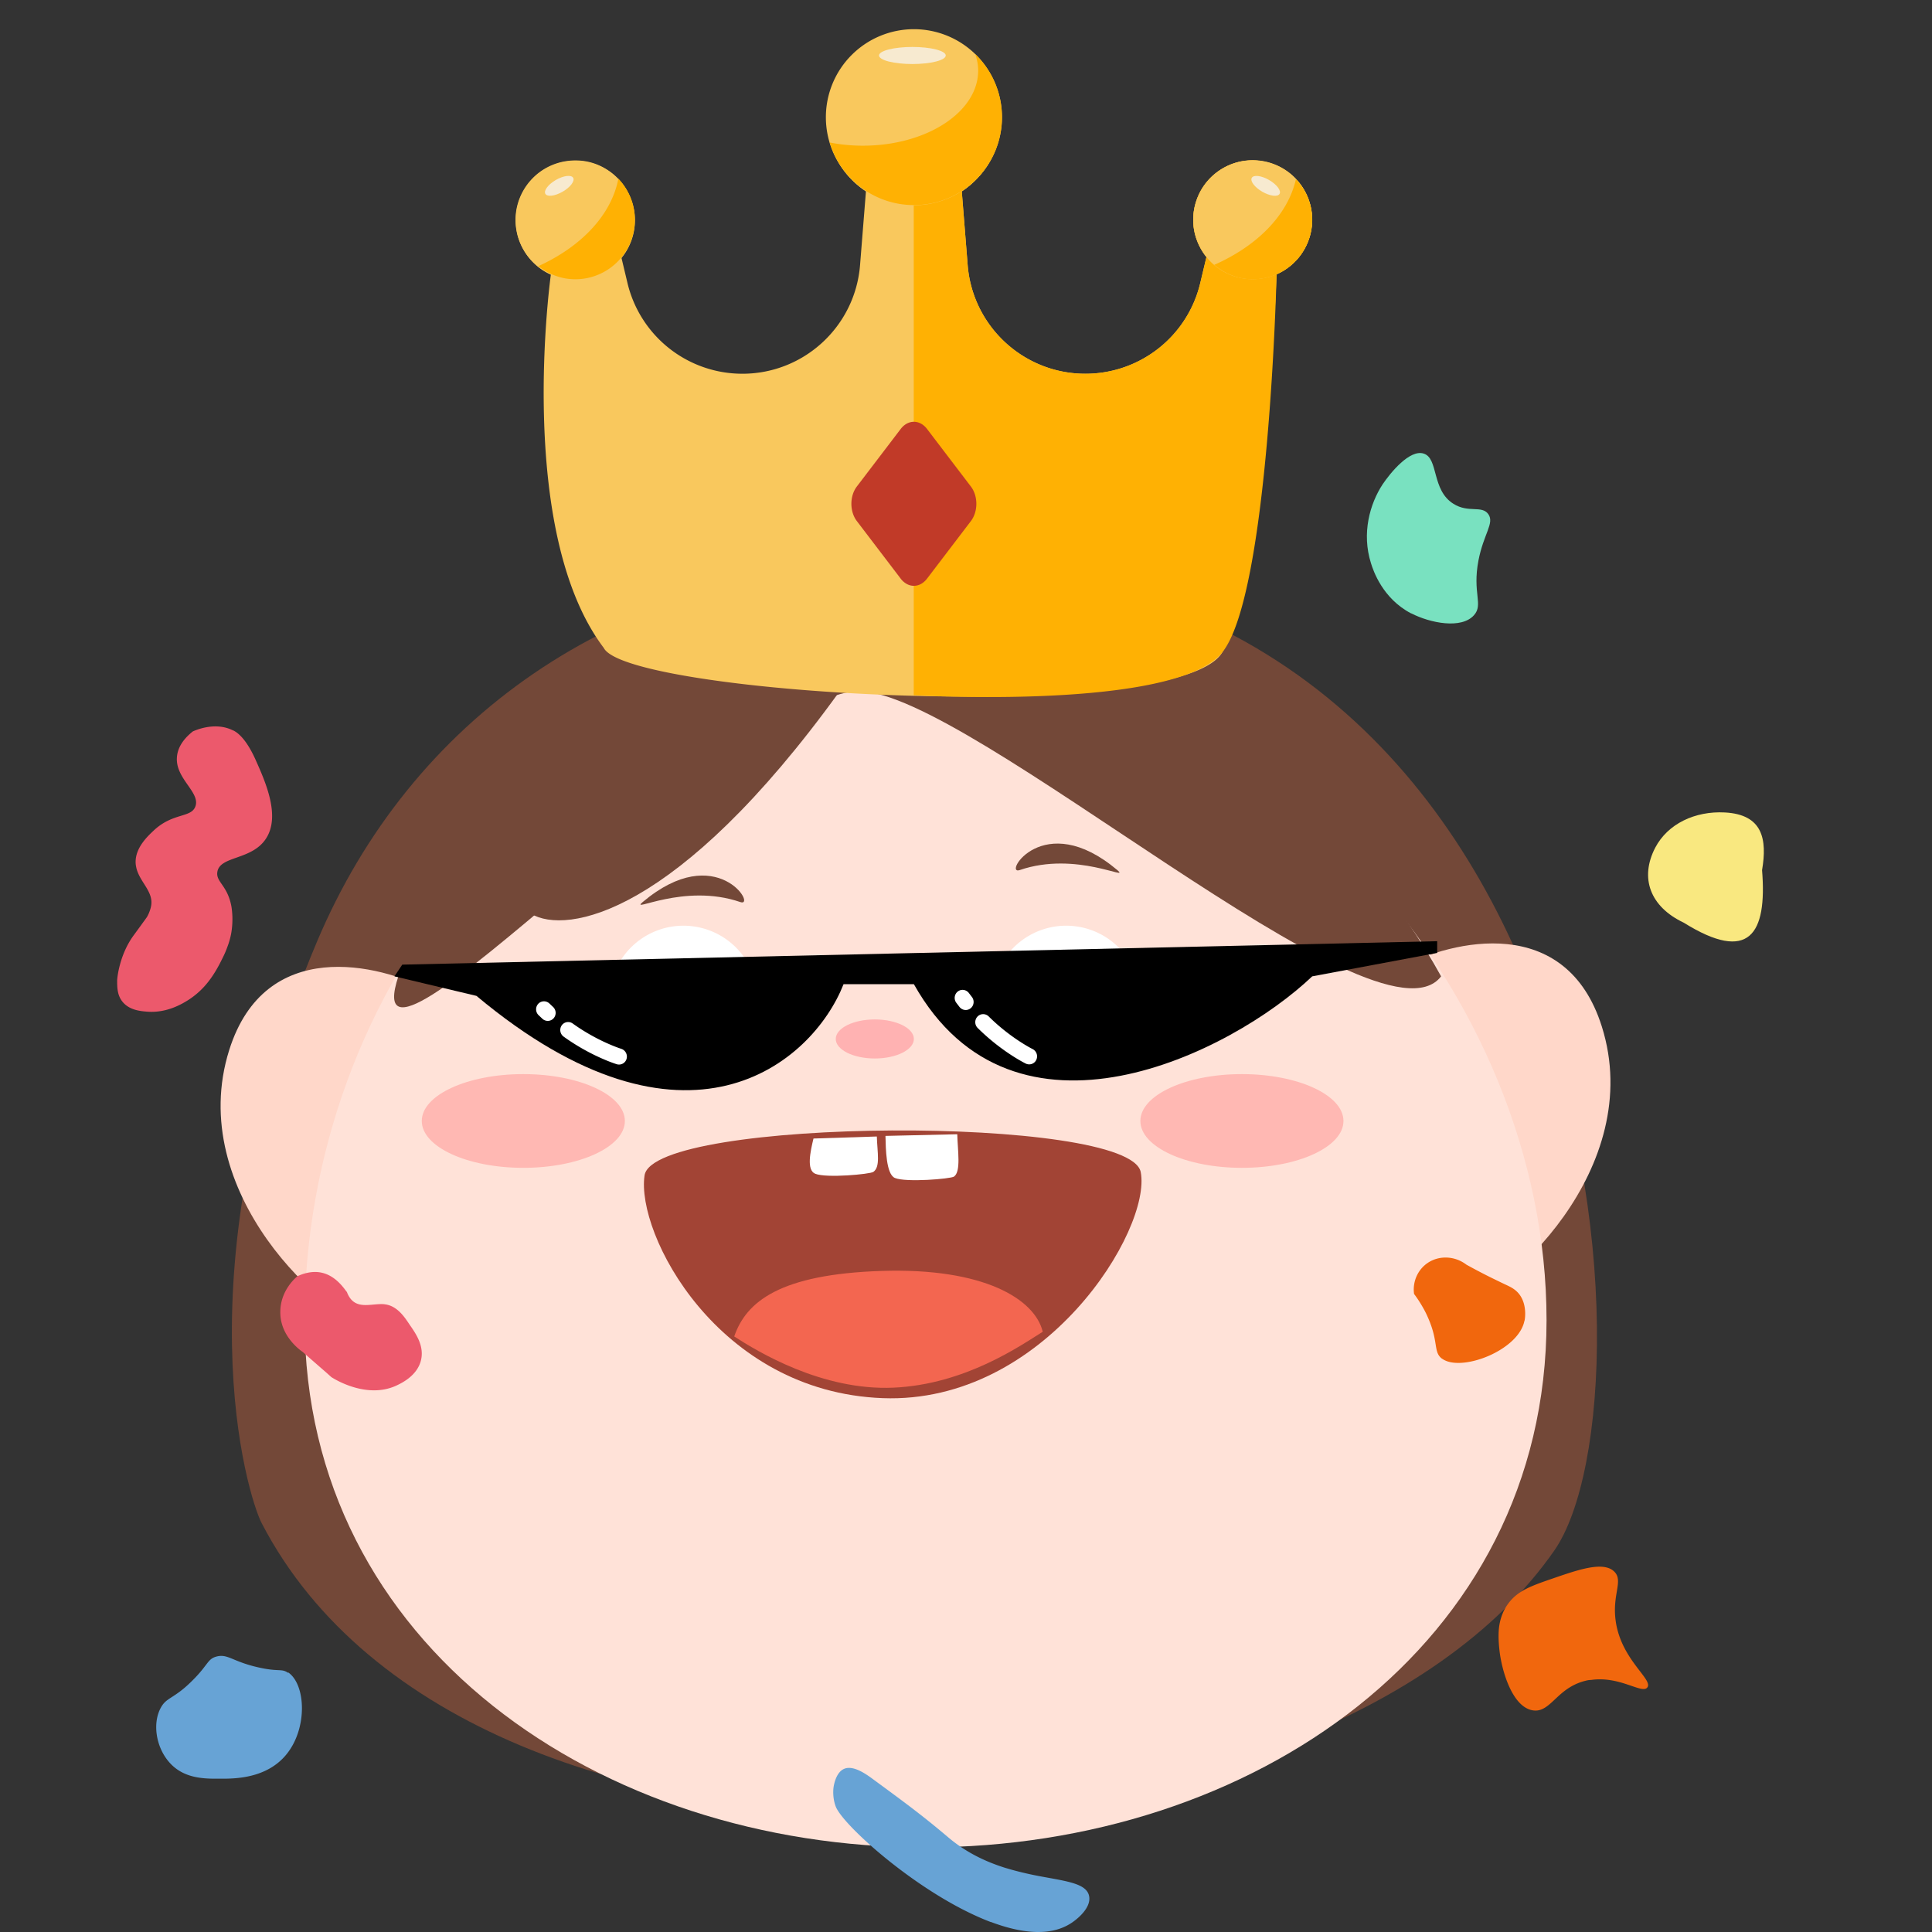 <?xml version="1.0" standalone="no"?><!DOCTYPE svg PUBLIC "-//W3C//DTD SVG 1.1//EN" "http://www.w3.org/Graphics/SVG/1.1/DTD/svg11.dtd"><svg t="1748943536757" class="icon" viewBox="0 0 1024 1024" version="1.1" xmlns="http://www.w3.org/2000/svg" p-id="5542" xmlns:xlink="http://www.w3.org/1999/xlink" width="200" height="200"><rect x="0" y="0" width="1024" height="1024" fill="#333333" stroke="none"/><path d="M167.902 499.359c49.671-117.987 157.308-194.575 298.069-200.785C852.671 281.513 880.95 739.502 823.84 821.775c-122.127 175.942-573.376 200.785-685.154-14.49-7.452-14.345-44.206-133.52 29.215-307.926z" fill="#734838" p-id="5543"></path><path d="M848.995 544.062c-18.948-60.037-79.022-45.899-106.694-31.327l26.603 181.03c29.402-6.396 103.771-74.659 80.091-149.703zM121.506 556.481c18.948-60.037 79.022-45.899 106.694-31.327l-26.603 181.03c-29.402-6.396-103.775-74.659-80.091-149.703z" fill="#FFD7C9" p-id="5544"></path><path d="M161.456 699.706c0 172.621 156.497 279.443 329.122 279.443 172.621 0 329.122-106.822 329.122-279.443 0-172.626-146.967-345.682-329.122-345.682-204.925 0-329.122 173.056-329.122 345.682z" fill="#FFE2D8" p-id="5545"></path><path d="M331.192 594.138c0 13.715-24.094 24.839-53.819 24.839s-53.819-11.124-53.819-24.839c0-13.72 24.094-24.839 53.819-24.839s53.819 11.12 53.819 24.839zM712.063 594.138c0 13.715-24.094 24.839-53.819 24.839s-53.819-11.124-53.819-24.839c0-13.72 24.094-24.839 53.819-24.839s53.819 11.12 53.819 24.839z" fill="#FF8F8E" opacity=".5" p-id="5546"></path><path d="M401.57 529.97c0 21.718-17.607 39.329-39.329 39.329s-39.329-17.611-39.329-39.329a39.329 39.329 0 0 1 39.329-39.329 39.329 39.329 0 0 1 39.329 39.329zM604.426 529.97a39.329 39.329 0 1 1-78.658 0 39.329 39.329 0 0 1 78.658 0z" fill="#FFFFFF" p-id="5547"></path><path d="M389.151 540.319a24.839 24.839 0 1 1-49.679 0 24.839 24.839 0 0 1 49.679 0zM592.006 540.319a24.839 24.839 0 1 1-49.679 0 24.839 24.839 0 0 1 49.679 0z" fill="#000000" p-id="5548"></path><path d="M484.369 550.669c0 5.713-9.269 10.35-20.7 10.35s-20.7-4.637-20.7-10.35c0-5.717 9.269-10.35 20.7-10.35s20.7 4.633 20.7 10.35z" fill="#FFB2B2" p-id="5549"></path><path d="M340.627 478.113c-7.373 6.21 21.834-10.304 51.749 0 9.025 3.109-12.42-33.119-51.749 0zM592.201 461.16c7.373 6.21-21.834-10.304-51.749 0-9.025 3.109 12.42-33.115 51.749 0z" fill="#734838" p-id="5550"></path><path d="M455.385 366.381c-64.168 0-270.191 229.765-244.254 151.106 21.391-64.86 100.186-197.059 244.254-206.995 144.069-9.936 268.406 133.855 308.427 206.995-33.119 43.469-250.133-151.106-308.427-151.106z" fill="#734838" p-id="5551"></path><path d="M281.513 484.369c18.63 11.041 77.416 1.242 163.526-117.987C380.871 366.381 281.513 484.369 281.513 484.369z" fill="#734838" p-id="5552"></path><path d="M604.604 621.196c-5.941-30.321-258.338-28.988-262.975 1.784-4.637 30.772 38.514 114.742 126.18 118.062 86.164 3.266 142.736-89.53 136.795-119.846z" fill="#A24435" p-id="5553"></path><path d="M467.374 673.616c-54.005 1.735-71.894 16.278-78.223 34.734 12.304 7.957 46.578 28.872 84.549 27.133 37.971-1.735 67.373-22.393 78.977-29.629-4.219-17.367-31.302-33.976-85.303-32.237z" fill="#F36650" p-id="5554"></path><path d="M432.073 622.103c-4.695-1.942-2.616-11.633-0.911-18.663l33.575-1.072c0.277 8.714 1.954 16.013-1.822 18.75-1.685 1.225-24.976 3.415-30.842 0.985zM474.3 624.339c-4.674-1.987-4.831-15.57-4.984-22.285l38.054-0.882c0.203 8.714 2.07 19.735-1.726 22.438-1.697 1.209-25.498 3.208-31.343 0.729z" fill="#FFFFFF" p-id="5555"></path><path d="M761.742 498.858l-548.537 12.42-4.14 6.21 43.469 10.35c110.949 92.734 178.016 35.881 194.575-6.21h37.259c52.991 94.39 168.357 36.568 211.135-4.14l66.238-12.42v-6.21z" fill="#000000" p-id="5556"></path><path d="M520.315 537.591a4.156 4.156 0 0 0-2.215 1.205 4.33 4.33 0 0 0 0.091 6.048c12.56 12.478 24.947 18.613 25.469 18.87a4.156 4.156 0 0 0 5.605-1.991 4.334 4.334 0 0 0-1.995-5.713c-0.199-0.099-11.753-5.87-23.221-17.263a4.181 4.181 0 0 0-3.734-1.155z m-10.913-12.867c-0.629 0.124-1.246 0.393-1.788 0.82a4.322 4.322 0 0 0-0.72 5.999l1.623 2.115c1.432 1.871 4.074 2.219 5.904 0.774 1.83-1.445 2.153-4.132 0.72-5.999l-1.619-2.115a4.202 4.202 0 0 0-4.119-1.594zM299.708 541.946a4.115 4.115 0 0 0-1.995 1.54 4.326 4.326 0 0 0 1.043 5.957c14.374 10.337 27.572 14.444 28.126 14.614a4.156 4.156 0 0 0 5.216-2.852 4.33 4.33 0 0 0-2.865-5.324c-0.215-0.066-12.536-3.945-25.659-13.384a4.173 4.173 0 0 0-3.867-0.551z m-12.805-10.983a4.123 4.123 0 0 0-1.639 1.093 4.314 4.314 0 0 0 0.236 6.036l1.937 1.834a4.169 4.169 0 0 0 5.949-0.17 4.314 4.314 0 0 0-0.236-6.036l-1.933-1.834a4.194 4.194 0 0 0-4.314-0.923z" fill="#FFFFFF" p-id="5557"></path><path d="M635.169 103.622c4.657-10.594 15.256-17.942 26.789-18.543 21.109-1.064 36.448 17.392 32.945 36.874a31.306 31.306 0 0 1-18.29 23.415S670.664 306.353 647.895 345.682s-315.316 22.769-327.88-2.277c-47.116-62.293-28.027-198.036-28.027-198.036a31.488 31.488 0 0 1-18.286-23.415c-3.378-19.482 11.964-37.938 33.07-36.87 11.579 0.555 22.173 7.949 26.789 18.543 5.171 11.836 2.65 23.97-4.272 32.598l3.291 13.802a62.612 62.612 0 0 0 60.886 48.064c32.643 0 59.776-25.075 62.38-57.59l3.117-39.056a46.119 46.119 0 0 1-20.72-38.497 46.164 46.164 0 0 1 56.058-45.117c17.346 3.631 31.36 17.603 35.077 34.908 4.314 20.165-4.57 38.708-19.611 48.706l3.117 39.052c2.608 32.519 29.741 57.598 62.384 57.598 29.008 0 54.175-19.872 60.886-48.068l3.287-13.802c-6.922-8.673-9.443-20.762-4.272-32.598z" fill="#F9C85D" p-id="5558"></path><path d="M273.362 116.443a31.579 31.579 0 1 0 63.154 0 31.579 31.579 0 0 0-63.154 0z" fill="#F9C85D" p-id="5559"></path><path d="M635.173 103.622c4.657-10.598 15.256-17.942 26.789-18.543 21.109-1.068 36.448 17.388 32.941 36.916a31.294 31.294 0 0 1-18.286 23.415S672.734 314.633 647.895 345.682 484.302 368.451 484.302 368.451V16.849c3.291 0 6.624 0.257 10.002 0.981 17.346 3.635 31.36 17.607 35.077 34.912 4.314 20.161-4.57 38.708-19.611 48.706l3.117 39.052c2.608 32.515 29.737 57.598 62.38 57.598 29.012 0 54.179-19.872 60.886-48.068l3.291-13.802c-6.922-8.673-9.443-20.766-4.272-32.602z" fill="#FFB103" p-id="5560"></path><path d="M632.44 116.443a31.534 31.534 0 1 0 63.071 0 31.534 31.534 0 0 0-63.071 0z m-194.708-54.307a46.611 46.611 0 0 0 13.666 32.995 46.64 46.64 0 0 0 65.982 0 46.603 46.603 0 0 0 13.666-32.995 46.653 46.653 0 0 0-79.648-32.995 46.653 46.653 0 0 0-13.666 32.995z" fill="#F9C85D" p-id="5561"></path><path d="M327.756 94.692c-3.722 19.271-19.615 35.976-42.388 46.359 5.382 4.318 12.134 6.967 19.569 6.967a31.583 31.583 0 0 0 31.575-31.575c0-8.421-3.374-16.063-8.76-21.751z m359.116 0.257c-4.314 19.015-20.464 35.338-43.283 45.419 5.514 4.703 12.565 7.651 20.381 7.651A31.509 31.509 0 0 0 695.504 116.484a31.517 31.517 0 0 0-8.632-21.536zM516.904 28.681c0.985 2.819 1.54 5.767 1.54 8.76 0 21.958-27.39 39.776-61.142 39.776-6.11 0-12.006-0.596-17.561-1.71a46.636 46.636 0 0 0 44.694 33.202c25.763 0 46.657-20.894 46.657-46.657a46.603 46.603 0 0 0-14.187-33.372z" fill="#FFB103" p-id="5562"></path><path d="M289.06 102.74c0.476 0.828 1.71 1.167 3.428 0.952 1.718-0.215 3.78-0.969 5.73-2.095 1.954-1.126 3.639-2.538 4.682-3.916 1.043-1.379 1.366-2.621 0.89-3.444-0.476-0.824-1.71-1.167-3.428-0.952-1.718 0.215-3.78 0.969-5.734 2.095-1.95 1.13-3.635 2.538-4.678 3.916-1.043 1.383-1.366 2.621-0.89 3.444z m379.977-1.126c1.954 1.126 4.016 1.88 5.734 2.095 1.718 0.215 2.952-0.124 3.428-0.952 0.476-0.828 0.153-2.062-0.89-3.444-1.043-1.379-2.728-2.786-4.682-3.916-1.95-1.126-4.016-1.88-5.73-2.095-1.718-0.215-2.952 0.128-3.428 0.952-0.476 0.828-0.157 2.062 0.89 3.444 1.043 1.379 2.728 2.79 4.678 3.916zM465.888 29.406c0 1.201 1.863 2.356 5.179 3.204 3.32 0.849 7.82 1.325 12.511 1.325 4.691 0 9.191-0.476 12.507-1.325 3.316-0.849 5.183-2.004 5.183-3.204 0-1.201-1.867-2.351-5.183-3.2-3.316-0.849-7.816-1.325-12.507-1.325s-9.191 0.476-12.511 1.325c-3.316 0.849-5.179 2-5.179 3.2z" fill="#F7EAD0" p-id="5563"></path><path d="M491.344 227.347l23.254 30.528c1.851 2.426 2.89 5.721 2.89 9.149 0 3.436-1.039 6.727-2.89 9.157l-23.254 30.519c-0.915 1.201-2.004 2.153-3.2 2.807A7.874 7.874 0 0 1 484.369 310.493c-1.296 0-2.579-0.331-3.776-0.985a10.168 10.168 0 0 1-3.2-2.807l-23.254-30.528c-1.851-2.426-2.89-5.721-2.89-9.149 0-3.436 1.039-6.727 2.89-9.157l23.258-30.519c0.915-1.201 2.004-2.153 3.2-2.807 1.196-0.65 2.48-0.985 3.776-0.985 1.296 0 2.579 0.331 3.776 0.985 1.196 0.65 2.285 1.606 3.2 2.807h-0.004z" fill="#C13A28" p-id="5564"></path><path d="M217.622 702.86c-2.484-3.631-6.52-10.681-13.612-11.538-0.141 0-0.282-0.07-0.422-0.07-7.092-0.571-15.81 3.776-19.706-6.409-0.286-0.426-0.642-0.782-0.923-1.213-6.38-8.615-14.461-12.105-25.237-7.261-1.201 0.994-8.93 7.547-9.145 18.584-0.207 8.048 3.759 13.889 7.162 17.52 2.339 2.492 4.467 3.916 4.678 4.061 4.181 3.701 8.363 7.336 12.618 11.037l2.621 2.351c2.128 1.354 18.857 11.608 34.382 4.488 2.55-1.213 11.128-5.129 13.111-13.533 1.772-7.406-2.691-13.885-5.456-17.946l-0.07-0.07z m-93.926-315.626c-9.071-4.703-19.068-0.646-21.478 0.422-3.614 2.852-7.655 7.195-8.363 12.892-1.561 11.894 12.478 19.155 9.712 26.847-2.198 6.197-11.91 3.204-22.119 12.821-3.258 3.059-9.638 9.042-9.567 16.733 0 1.143 0.211 2.211 0.426 3.204 1.913 7.762 9.567 12.676 7.655 20.654-0.497 2.136-1.561 4.558-2.339 5.626-0.853 1.213-1.772 2.422-2.625 3.631l-4.111 5.626c-7.795 10.615-8.789 23.146-8.789 23.929 0 3.635 0 7.837 2.836 11.327 3.685 4.554 9.712 4.984 13.115 5.266 10.491 0.787 18.572-4.198 21.759-6.193a42.43 42.43 0 0 0 10.706-9.828c3.825-4.914 6.235-9.899 8.007-13.529 1.134-2.351 1.846-4.347 2.484-6.127 0.849-2.492 1.275-4.488 1.49-5.556 1.345-7.406 0.352-13.173 0.207-14.312-2.053-11.468-8.292-13.107-7.51-18.447 1.275-8.76 18.36-6.123 25.874-17.876 7.655-11.96-0.356-29.907-5.601-41.66-5.316-11.819-9.998-14.597-11.77-15.525v0.07z" fill="#EC596C" p-id="5565"></path><path d="M856.459 859.825c-2.306-14.548 4.231-21.884-0.898-26.88-5.701-5.502-18.522-1.138-31.79 3.415-9.551 3.287-16.278 5.564-21.151 9.994-1.474 1.325-2.819 2.906-4.036 4.74-3.271 5.063-4.231 10.375-4.297 15.119-0.062 3.163 0.195 6.073 0.451 8.412 1.151 10.627 6.665 29.981 17.561 31.877 5.125 0.886 8.462-2.658 12.817-6.707 3.912-3.668 8.719-7.651 16.473-9.232 0.708-0.128 1.283-0.128 1.987-0.19 15.256-2.087 26.793 7.717 29.551 3.987 3.138-4.239-13.397-14.233-16.667-34.411v-0.124z m-48.391-159.895c0.128-0.629 0.447-2.654 0.257-5.183-0.19-2.658-0.898-5.821-2.948-8.603-2.182-2.91-4.873-4.111-7.887-5.502-2.24-1.076-4.997-2.405-8.201-3.987a322.142 322.142 0 0 1-12.113-6.388c-6.028-4.616-14.295-4.997-20.385-0.948-5.32 3.54-8.205 9.994-7.307 16.506 1.412 1.838 3.204 4.492 5.001 7.717 0.898 1.581 1.73 3.291 2.563 5.249 5.32 12.271 2.757 17.396 6.731 20.935 0.447 0.381 0.96 0.696 1.536 1.014 10.706 6.007 39.739-5.316 42.691-20.811h0.062z" fill="#F1670D" p-id="5566"></path><path d="M748.047 325.119c9.994 5.117 26.528 8.445 33.194 0.952 5.113-5.713-0.952-11.662 2.376-29.029 2.736-14.158 8.565-19.747 5.237-24.508-3.453-4.877-10.47-0.476-18.443-5.473-11.778-7.257-7.849-24.152-15.823-26.649-7.373-2.38-17.607 10.11-21.772 16.299-6.781 10.35-11.182 25.936-6.185 41.759 1.188 3.925 6.185 18.795 21.296 26.649h0.12z" fill="#79E1C0" p-id="5567"></path><path d="M877.303 449.295c-8.329 16.063-2.736 31.289 15.107 39.739 34.742 21.652 44.26 6.065 41.523-27.841 2.736-16.299 0.476-29.505-19.751-30.573-15.703-0.836-30.217 5.945-36.878 18.675z" fill="#F9E880" p-id="5568"></path><path d="M152.609 886.597c-3.453-2.38-4.761-0.356-15.707-2.857-13.798-3.093-16.179-7.373-22.244-5.709-4.761 1.308-4.285 4.401-12.73 12.73-3.093 3.093-5.589 5.117-7.617 6.541-4.637 3.333-7.017 3.929-9.157 7.973-4.521 8.445-2.38 21.416 5.117 29.385 6.897 7.377 16.295 8.089 24.148 8.089h2.616c7.257 0 24.272 0 34.742-12.85 11.302-13.798 10.35-36.878 1.068-43.423l-0.236 0.12zM525.101 1018.648c17.007 6.425 33.086 7.957 44.131-0.393 1.573-1.176 8.984-6.814 8.073-12.979-1.027-6.847-11.261-8.065-25.212-10.66a180.595 180.595 0 0 1-16.063-3.668l-3.606-1.06c-9.915-3.15-20.261-7.932-29.853-16.075-13.782-11.662-22.637-18.162-40.261-31.103-3.345-2.426-10.255-7.415-15.135-5.084-4.169 2-5.22 8.594-5.386 9.708 0 0-0.787 4.939 1.147 10.11 3.084 8.371 32.552 35.756 63.767 52.713 6.127 3.316 12.32 6.247 18.414 8.565l-0.017-0.075z" fill="#67A3D5" p-id="5569"></path></svg>